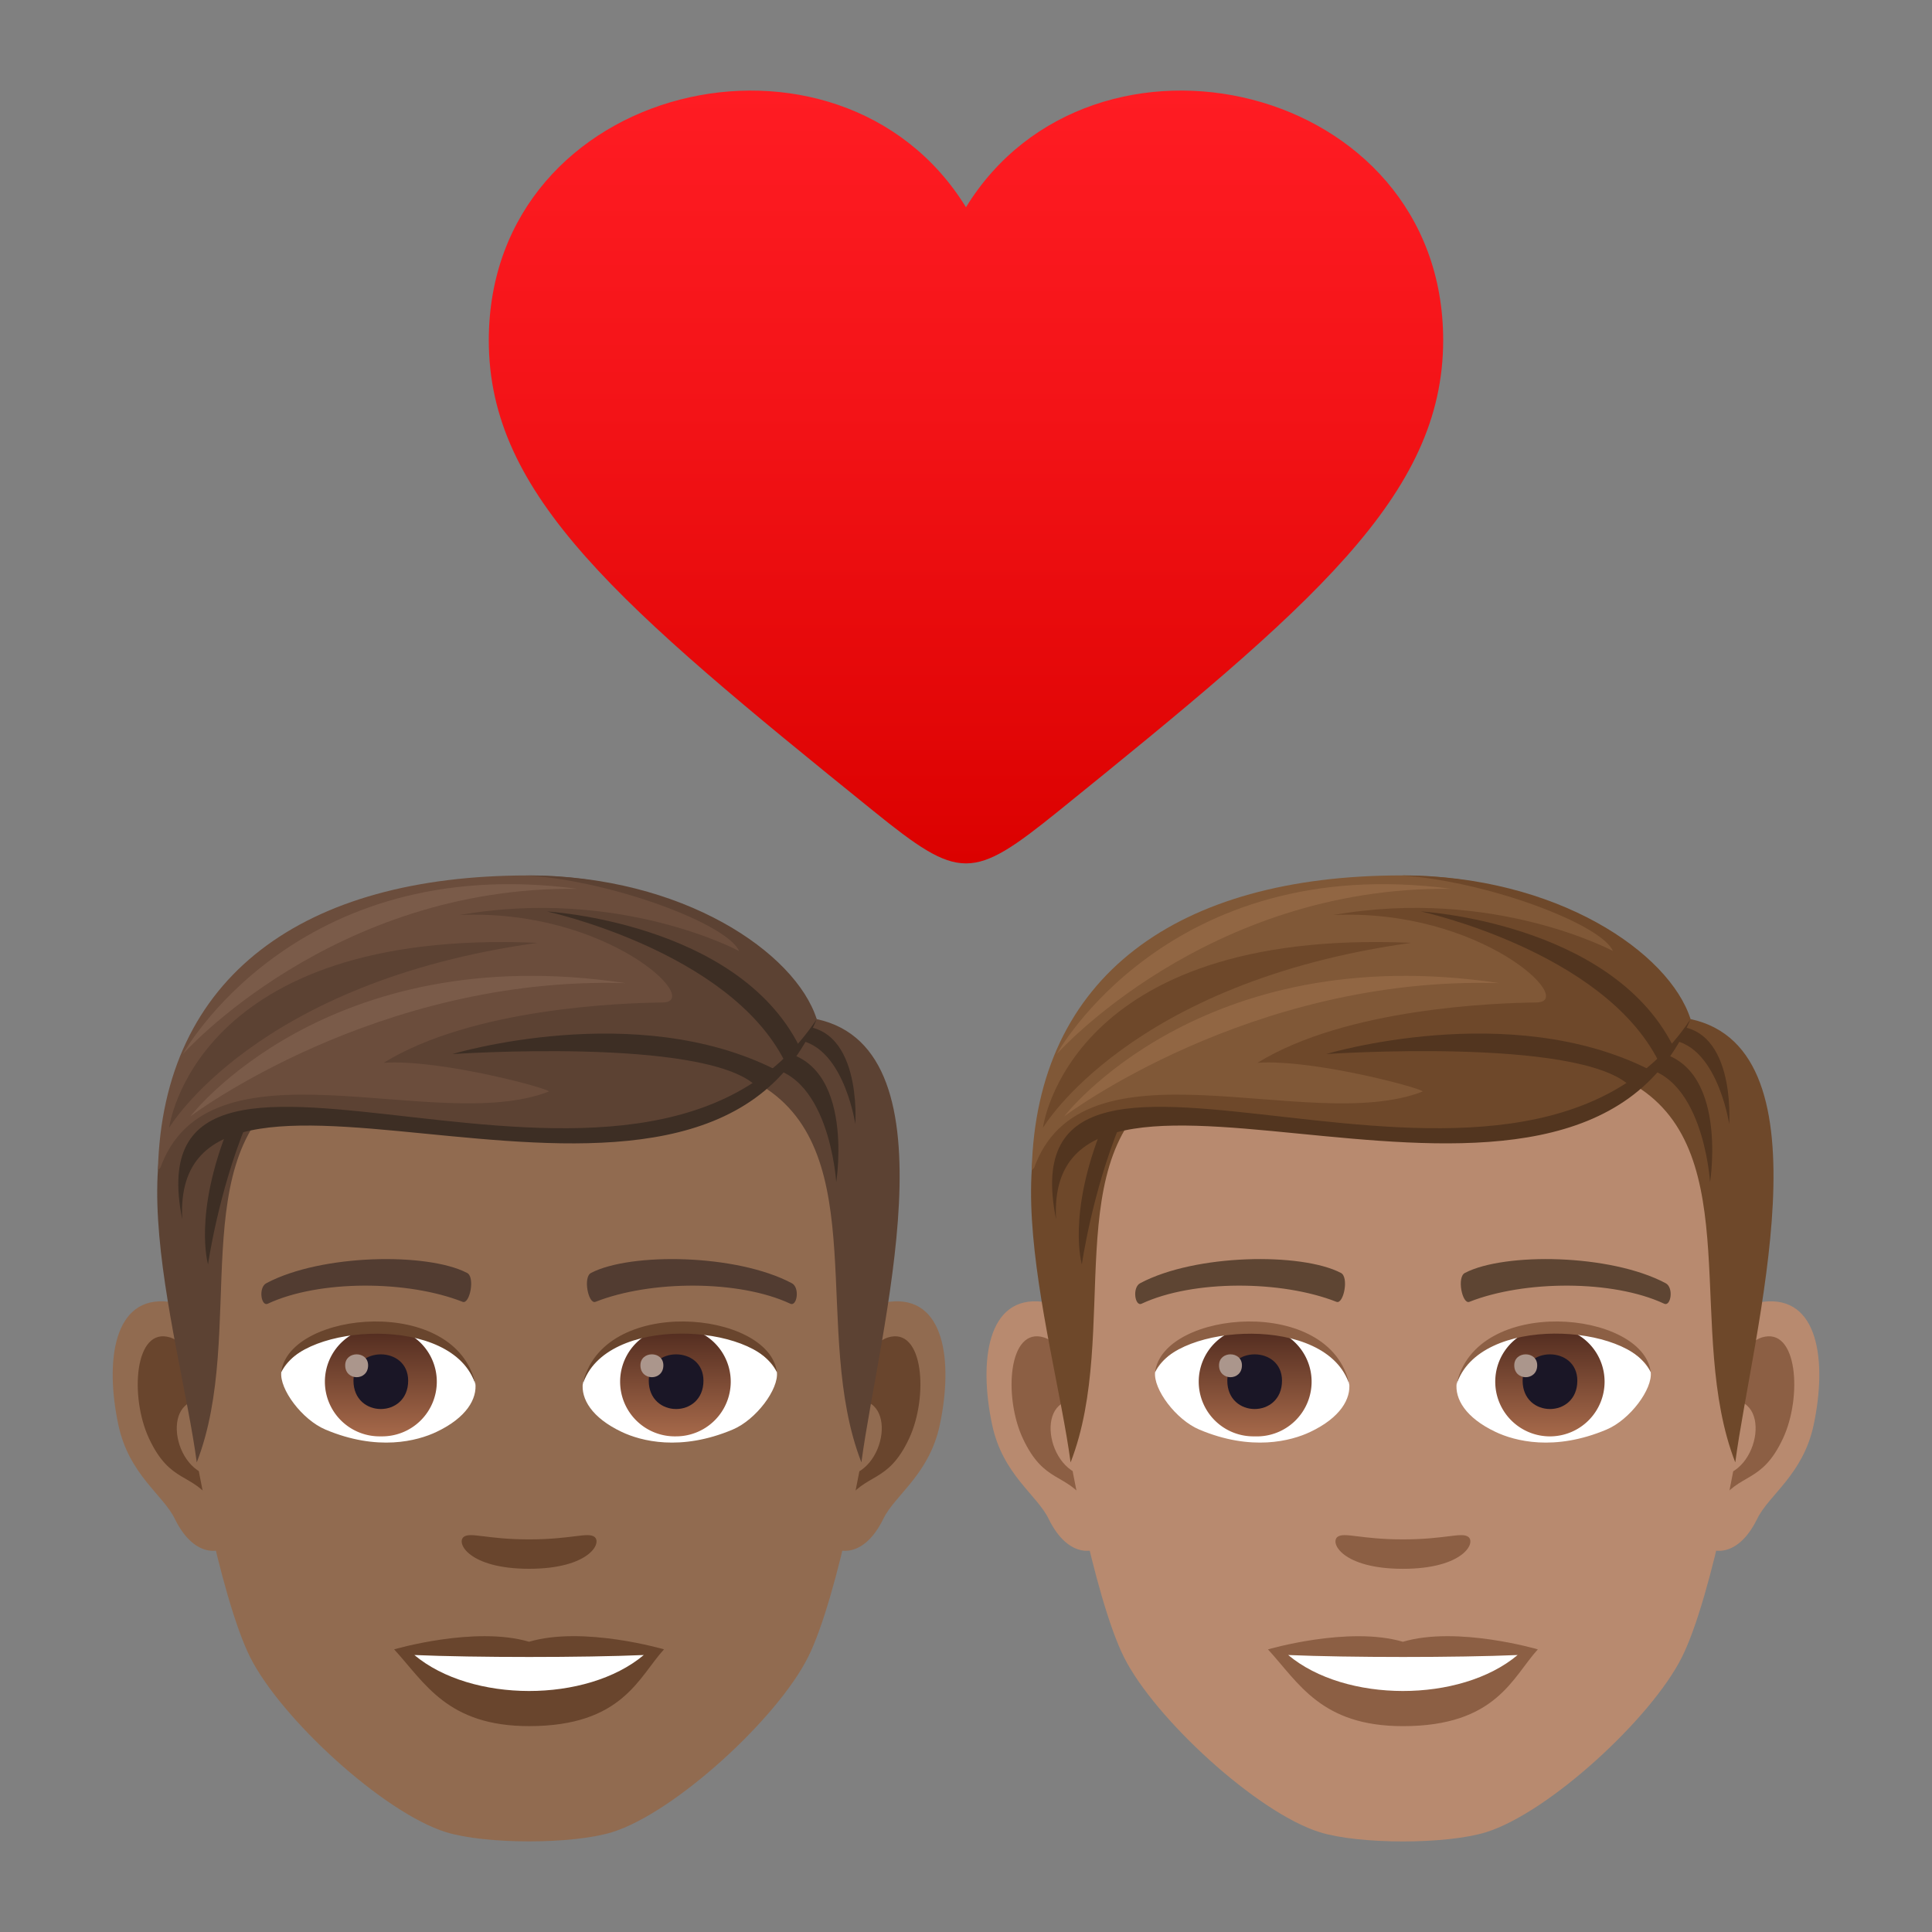 <svg xmlns="http://www.w3.org/2000/svg" xml:space="preserve" viewBox="0 0 64 64"><rect x="0" y="0" width="64" height="64" fill="#808080" stroke="none"/><linearGradient id="a" x1="32" x2="32" y1="28.6" y2="3" gradientUnits="userSpaceOnUse"><stop offset="0" style="stop-color:#db0100"/><stop offset=".584" style="stop-color:#f31317"/><stop offset="1" style="stop-color:#ff1c23"/></linearGradient><path fill="url(#a)" d="M31.999 6.865c-4.197-6.819-15.805-4.157-15.807 4.41 0 5.147 4.318 8.784 12.746 15.594 2.858 2.309 3.264 2.31 6.125 0 8.42-6.811 12.742-10.444 12.744-15.597.001-8.564-11.613-11.227-15.808-4.407z"/><path fill="#B88A6F" d="M58.409 43.123c-1.847.223-3.182 6.404-2.019 8.036.163.227 1.115.591 1.821-.849.391-.798 1.518-1.463 1.869-3.108.447-2.107.168-4.302-1.671-4.079zm-23.871 0c1.848.223 3.182 6.404 2.019 8.036-.163.227-1.115.591-1.822-.849-.39-.798-1.518-1.463-1.868-3.108-.449-2.107-.168-4.302 1.671-4.079z"/><path fill="#8C5F44" d="M58.359 44.306c-.482.152-1.009.887-1.293 2.106 1.684-.362 1.263 2.443-.201 2.494.014.282.033.572.068.877.705-1.023 1.422-.613 2.132-2.136.64-1.371.488-3.714-.706-3.341zm-22.478 2.103c-.286-1.218-.811-1.951-1.293-2.103-1.192-.374-1.347 1.97-.706 3.342.71 1.523 1.428 1.112 2.134 2.136.034-.305.054-.596.065-.878-1.449-.069-1.865-2.839-.2-2.497z"/><path fill="#B88A6F" d="M46.473 31.236c-8.006 0-11.862 6.051-11.38 14.465.097 1.693 1.149 7.215 2.14 9.196 1.015 2.027 4.409 5.151 6.488 5.798 1.314.407 4.192.407 5.504 0 2.08-.647 5.476-3.772 6.49-5.798.994-1.981 2.043-7.501 2.138-9.196.485-8.413-3.372-14.465-11.38-14.465z"/><path fill="#5E4533" d="M55.172 42.505c-1.831-.971-5.334-1.017-6.64-.34-.281.129-.095 1.047.14.961 1.818-.719 4.753-.735 6.456.061.227.103.322-.547.044-.682zm-17.397 0c1.831-.971 5.333-1.017 6.64-.34.279.129.095 1.047-.14.961-1.822-.719-4.753-.735-6.458.061-.224.103-.318-.547-.042-.682z"/><path fill="#8C5F44" d="M48.634 50.907c-.228-.159-.764.087-2.161.087-1.394 0-1.931-.246-2.16-.087-.274.193.162 1.062 2.16 1.062 1.999 0 2.436-.869 2.161-1.062z"/><path fill="#FFF" d="M44.692 45.805c.068.531-.292 1.158-1.287 1.629-.632.3-1.95.652-3.678-.078-.774-.327-1.53-1.342-1.462-1.906.937-1.766 5.55-2.024 6.427.355z"/><linearGradient id="b" x1="-1207.834" x2="-1207.834" y1="175.298" y2="174.747" gradientTransform="translate(7977.155 -1104.145) scale(6.57)" gradientUnits="userSpaceOnUse"><stop offset="0" style="stop-color:#a6694a"/><stop offset="1" style="stop-color:#4f2a1e"/></linearGradient><path fill="url(#b)" d="M41.563 43.96a1.812 1.812 0 1 1 0 3.621 1.811 1.811 0 1 1 0-3.621z"/><path fill="#1A1626" d="M40.656 45.736c0 1.253 1.812 1.253 1.812 0 .001-1.162-1.812-1.162-1.812 0z"/><path fill="#AB968C" d="M40.382 45.228c0 .525.759.525.759 0-.001-.485-.759-.485-.759 0z"/><path fill="#8C5F44" d="M44.701 45.874c-.736-2.361-5.754-2.012-6.436-.424.252-2.034 5.809-2.572 6.436.424z"/><path fill="#FFF" d="M48.255 45.805c-.068.531.291 1.158 1.287 1.629.632.3 1.948.652 3.677-.078.777-.327 1.531-1.342 1.463-1.906-.937-1.766-5.55-2.024-6.427.355z"/><linearGradient id="c" x1="-1209.044" x2="-1209.044" y1="175.298" y2="174.747" gradientTransform="translate(7994.886 -1104.145) scale(6.57)" gradientUnits="userSpaceOnUse"><stop offset="0" style="stop-color:#a6694a"/><stop offset="1" style="stop-color:#4f2a1e"/></linearGradient><path fill="url(#c)" d="M51.344 43.96a1.811 1.811 0 1 1-1.812 1.809 1.81 1.81 0 0 1 1.812-1.809z"/><path fill="#1A1626" d="M50.439 45.736c0 1.253 1.812 1.253 1.812 0 0-1.162-1.812-1.162-1.812 0z"/><path fill="#AB968C" d="M50.162 45.228c0 .525.76.525.76 0 0-.485-.76-.485-.76 0z"/><path fill="#8C5F44" d="M48.247 45.874c.734-2.36 5.75-2.022 6.435-.424-.255-2.034-5.809-2.572-6.435.424z"/><path fill="#6E482A" d="m56.004 33.759-1.822 2.205c3.689 2.263 1.625 8.173 3.301 12.479.57-4.295 3.238-13.666-1.479-14.684zM36.87 34.85l1.822 1.115c-3.689 2.263-1.551 8.173-3.227 12.479-.571-4.296-3.312-12.577 1.405-13.594z"/><path fill="#52351F" d="M54.072 35.34c2.343-.009 2.576 3.82 2.576 3.82s.703-4.36-2.273-4.36l-.303.54zM37.11 37.232c-.94 2.294-1.272 4.652-1.272 4.652s-.495-1.651.687-4.569l.585-.083z"/><path fill="#52351F" d="M55.006 34.447c1.831-.19 2.275 2.785 2.275 2.785s.251-3.463-2.075-3.23l-.2.445z"/><path fill="#805837" d="M56.002 33.759s-2.73-4.76-9.566-4.76c-7.421 0-12.1 3.326-12.259 9.765 4.546-4.481 16.52 2.487 21.825-5.005z"/><path fill="#6E482A" d="M56.002 33.759c-.7-2.198-4.422-4.76-9.566-4.76 2.851.201 6.609 1.613 6.995 2.505 0 0-3.943-2.125-9.264-1.193 4.879-.222 8.1 2.88 6.729 2.897-1.336.017-6.296.183-9.239 1.998 1.893-.128 5.631.891 5.461.956-3.769 1.458-11.333-2.01-12.887 2.601 5.843-5.004 16.988 3.057 21.771-5.004z"/><path fill="#52351F" d="M56.002 33.759c-3.9 9.22-21.427-1.091-21.019 6.63-1.789-8.859 15.251 2.067 21.019-6.63z"/><path fill="#52351F" d="M54.935 35.14c-1.854-3.639-7.865-4.947-7.865-4.947s6.284.359 8.354 4.46l-.489.487zm-.952.824c-1.726-1.617-10.053-1.047-10.053-1.047s6.07-1.831 10.713.519l-.66.528z"/><path fill="#6E482A" d="M34.549 37.361s.817-6.624 12.202-6.129c-9.36 1.298-12.202 6.129-12.202 6.129z"/><path fill="#916643" d="M35.253 36.981s4.51-5.903 14.413-4.414c-8.262-.242-14.413 4.414-14.413 4.414zm-.248-2.063s4.951-5.569 13.069-5.475c-9.379-1.247-13.069 5.475-13.069 5.475z"/><path fill="#8C5F44" d="M46.473 54.386c-1.8-.53-4.47.252-4.47.252 1.017 1.106 1.761 2.543 4.47 2.543 3.104 0 3.632-1.631 4.47-2.543 0 0-2.67-.785-4.47-.252z"/><path fill="#FFF" d="M42.674 54.825c1.888 1.584 5.701 1.593 7.599 0-2.011.086-5.573.086-7.599 0z"/><path fill="#916B50" d="M29.461 43.123c-1.847.223-3.182 6.404-2.019 8.036.163.227 1.114.591 1.821-.849.391-.798 1.518-1.463 1.869-3.108.447-2.107.168-4.302-1.671-4.079zm-23.869 0c1.848.223 3.182 6.404 2.019 8.036-.163.227-1.114.591-1.822-.849-.39-.798-1.518-1.463-1.868-3.108-.449-2.107-.168-4.302 1.671-4.079z"/><path fill="#69452D" d="M29.412 44.306c-.482.152-1.009.887-1.293 2.106 1.684-.362 1.263 2.442-.201 2.494.014.282.033.572.068.877.705-1.023 1.422-.613 2.132-2.136.639-1.371.487-3.714-.706-3.341zM6.934 46.409c-.286-1.218-.811-1.951-1.293-2.103-1.192-.374-1.347 1.97-.706 3.342.71 1.523 1.428 1.112 2.134 2.136.034-.305.054-.596.065-.878-1.449-.069-1.864-2.839-.2-2.497z"/><path fill="#916B50" d="M17.526 31.236c-8.005 0-11.862 6.051-11.38 14.464.097 1.693 1.149 7.214 2.14 9.195 1.015 2.026 4.409 5.151 6.488 5.798 1.314.407 4.191.407 5.504 0 2.08-.647 5.476-3.771 6.49-5.798.994-1.981 2.043-7.501 2.138-9.195.485-8.412-3.372-14.464-11.38-14.464z"/><path fill="#523C31" d="M26.224 42.505c-1.831-.97-5.334-1.017-6.64-.34-.281.129-.095 1.047.14.961 1.818-.719 4.752-.735 6.456.061.228.103.322-.547.044-.682zm-17.396 0c1.831-.97 5.333-1.017 6.64-.34.279.129.095 1.047-.14.961-1.822-.719-4.752-.735-6.457.061-.225.103-.319-.547-.043-.682z"/><path fill="#69452D" d="M19.687 50.907c-.228-.159-.764.087-2.16.087-1.394 0-1.931-.246-2.159-.087-.274.193.162 1.061 2.159 1.061 1.998 0 2.434-.868 2.16-1.061z"/><path fill="#FFF" d="M15.745 45.805c.068.531-.292 1.158-1.287 1.629-.632.3-1.95.652-3.678-.078-.774-.327-1.53-1.342-1.461-1.906.936-1.766 5.548-2.024 6.426.355z"/><linearGradient id="d" x1="-1212.24" x2="-1212.24" y1="175.298" y2="174.747" gradientTransform="translate(7977.155 -1104.145) scale(6.57)" gradientUnits="userSpaceOnUse"><stop offset="0" style="stop-color:#a6694a"/><stop offset="1" style="stop-color:#4f2a1e"/></linearGradient><path fill="url(#d)" d="M12.616 43.96a1.811 1.811 0 1 1 0 3.621 1.811 1.811 0 1 1 0-3.621z"/><path fill="#1A1626" d="M11.709 45.736c0 1.253 1.812 1.253 1.812 0 .001-1.162-1.812-1.162-1.812 0z"/><path fill="#AB968C" d="M11.435 45.228c0 .525.759.525.759 0-.001-.485-.759-.485-.759 0z"/><path fill="#69452D" d="M15.753 45.874c-.736-2.361-5.753-2.012-6.435-.424.252-2.034 5.809-2.572 6.435.424z"/><path fill="#FFF" d="M19.308 45.805c-.068.531.291 1.158 1.287 1.629.632.3 1.948.652 3.677-.078.777-.327 1.531-1.342 1.463-1.906-.937-1.766-5.551-2.024-6.427.355z"/><linearGradient id="e" x1="-1213.45" x2="-1213.45" y1="175.298" y2="174.747" gradientTransform="translate(7994.886 -1104.145) scale(6.57)" gradientUnits="userSpaceOnUse"><stop offset="0" style="stop-color:#a6694a"/><stop offset="1" style="stop-color:#4f2a1e"/></linearGradient><path fill="url(#e)" d="M22.396 43.96a1.81 1.81 0 1 1 0 3.621 1.811 1.811 0 1 1 0-3.621z"/><path fill="#1A1626" d="M21.491 45.736c0 1.253 1.812 1.253 1.812 0 .001-1.162-1.812-1.162-1.812 0z"/><path fill="#AB968C" d="M21.215 45.228c0 .525.76.525.76 0 0-.485-.76-.485-.76 0z"/><path fill="#69452D" d="M19.299 45.874c.734-2.36 5.749-2.022 6.435-.424-.254-2.034-5.808-2.572-6.435.424z"/><path fill="#5C4233" d="m27.056 33.76-1.822 2.205c3.689 2.263 1.625 8.172 3.301 12.478.57-4.295 3.238-13.666-1.479-14.683zM7.923 34.85l1.822 1.115c-3.689 2.263-1.551 8.172-3.227 12.478-.571-4.295-3.312-12.575 1.405-13.593z"/><path fill="#3D2E24" d="M25.125 35.341c2.343-.009 2.576 3.819 2.576 3.819s.703-4.36-2.273-4.36l-.303.541zM8.164 37.232c-.94 2.294-1.272 4.651-1.272 4.651s-.495-1.651.687-4.569l.585-.082z"/><path fill="#3D2E24" d="M26.058 34.448c1.831-.19 2.275 2.784 2.275 2.784s.251-3.463-2.075-3.23l-.2.446z"/><path fill="#6B4D3C" d="M27.055 33.76S24.325 29 17.489 29c-7.421 0-12.1 3.326-12.258 9.765 4.545-4.481 16.518 2.486 21.824-5.005z"/><path fill="#5C4233" d="M27.055 33.76c-.7-2.197-4.422-4.76-9.566-4.76 2.851.201 6.608 1.613 6.995 2.505 0 0-3.943-2.125-9.264-1.193 4.879-.222 8.1 2.88 6.729 2.896-1.336.017-6.296.183-9.238 1.998 1.893-.128 5.631.89 5.461.956-3.769 1.458-11.333-2.01-12.886 2.601 5.841-5.003 16.985 3.057 21.769-5.003z"/><path fill="#3D2E24" d="M27.055 33.76c-3.899 9.219-21.426-1.091-21.018 6.629-1.789-8.859 15.25 2.067 21.018-6.629z"/><path fill="#3D2E24" d="M25.987 35.141c-1.854-3.639-7.865-4.947-7.865-4.947s6.284.359 8.353 4.46l-.488.487zm-.952.824c-1.726-1.617-10.053-1.047-10.053-1.047s6.07-1.831 10.712.519l-.659.528z"/><path fill="#5C4233" d="M5.603 37.361s.817-6.623 12.201-6.128c-9.36 1.298-12.201 6.128-12.201 6.128z"/><path fill="#7A5B49" d="M6.307 36.981s4.51-5.903 14.412-4.414c-8.262-.241-14.412 4.414-14.412 4.414zm-.248-2.063s4.951-5.568 13.068-5.475c-9.379-1.246-13.068 5.475-13.068 5.475z"/><path fill="#69452D" d="M17.526 54.385c-1.8-.53-4.47.252-4.47.252 1.017 1.106 1.761 2.543 4.47 2.543 3.103 0 3.631-1.631 4.47-2.543 0 0-2.67-.784-4.47-.252z"/><path fill="#FFF" d="M13.727 54.825c1.888 1.584 5.7 1.593 7.599 0-2.011.086-5.574.086-7.599 0z"/></svg>